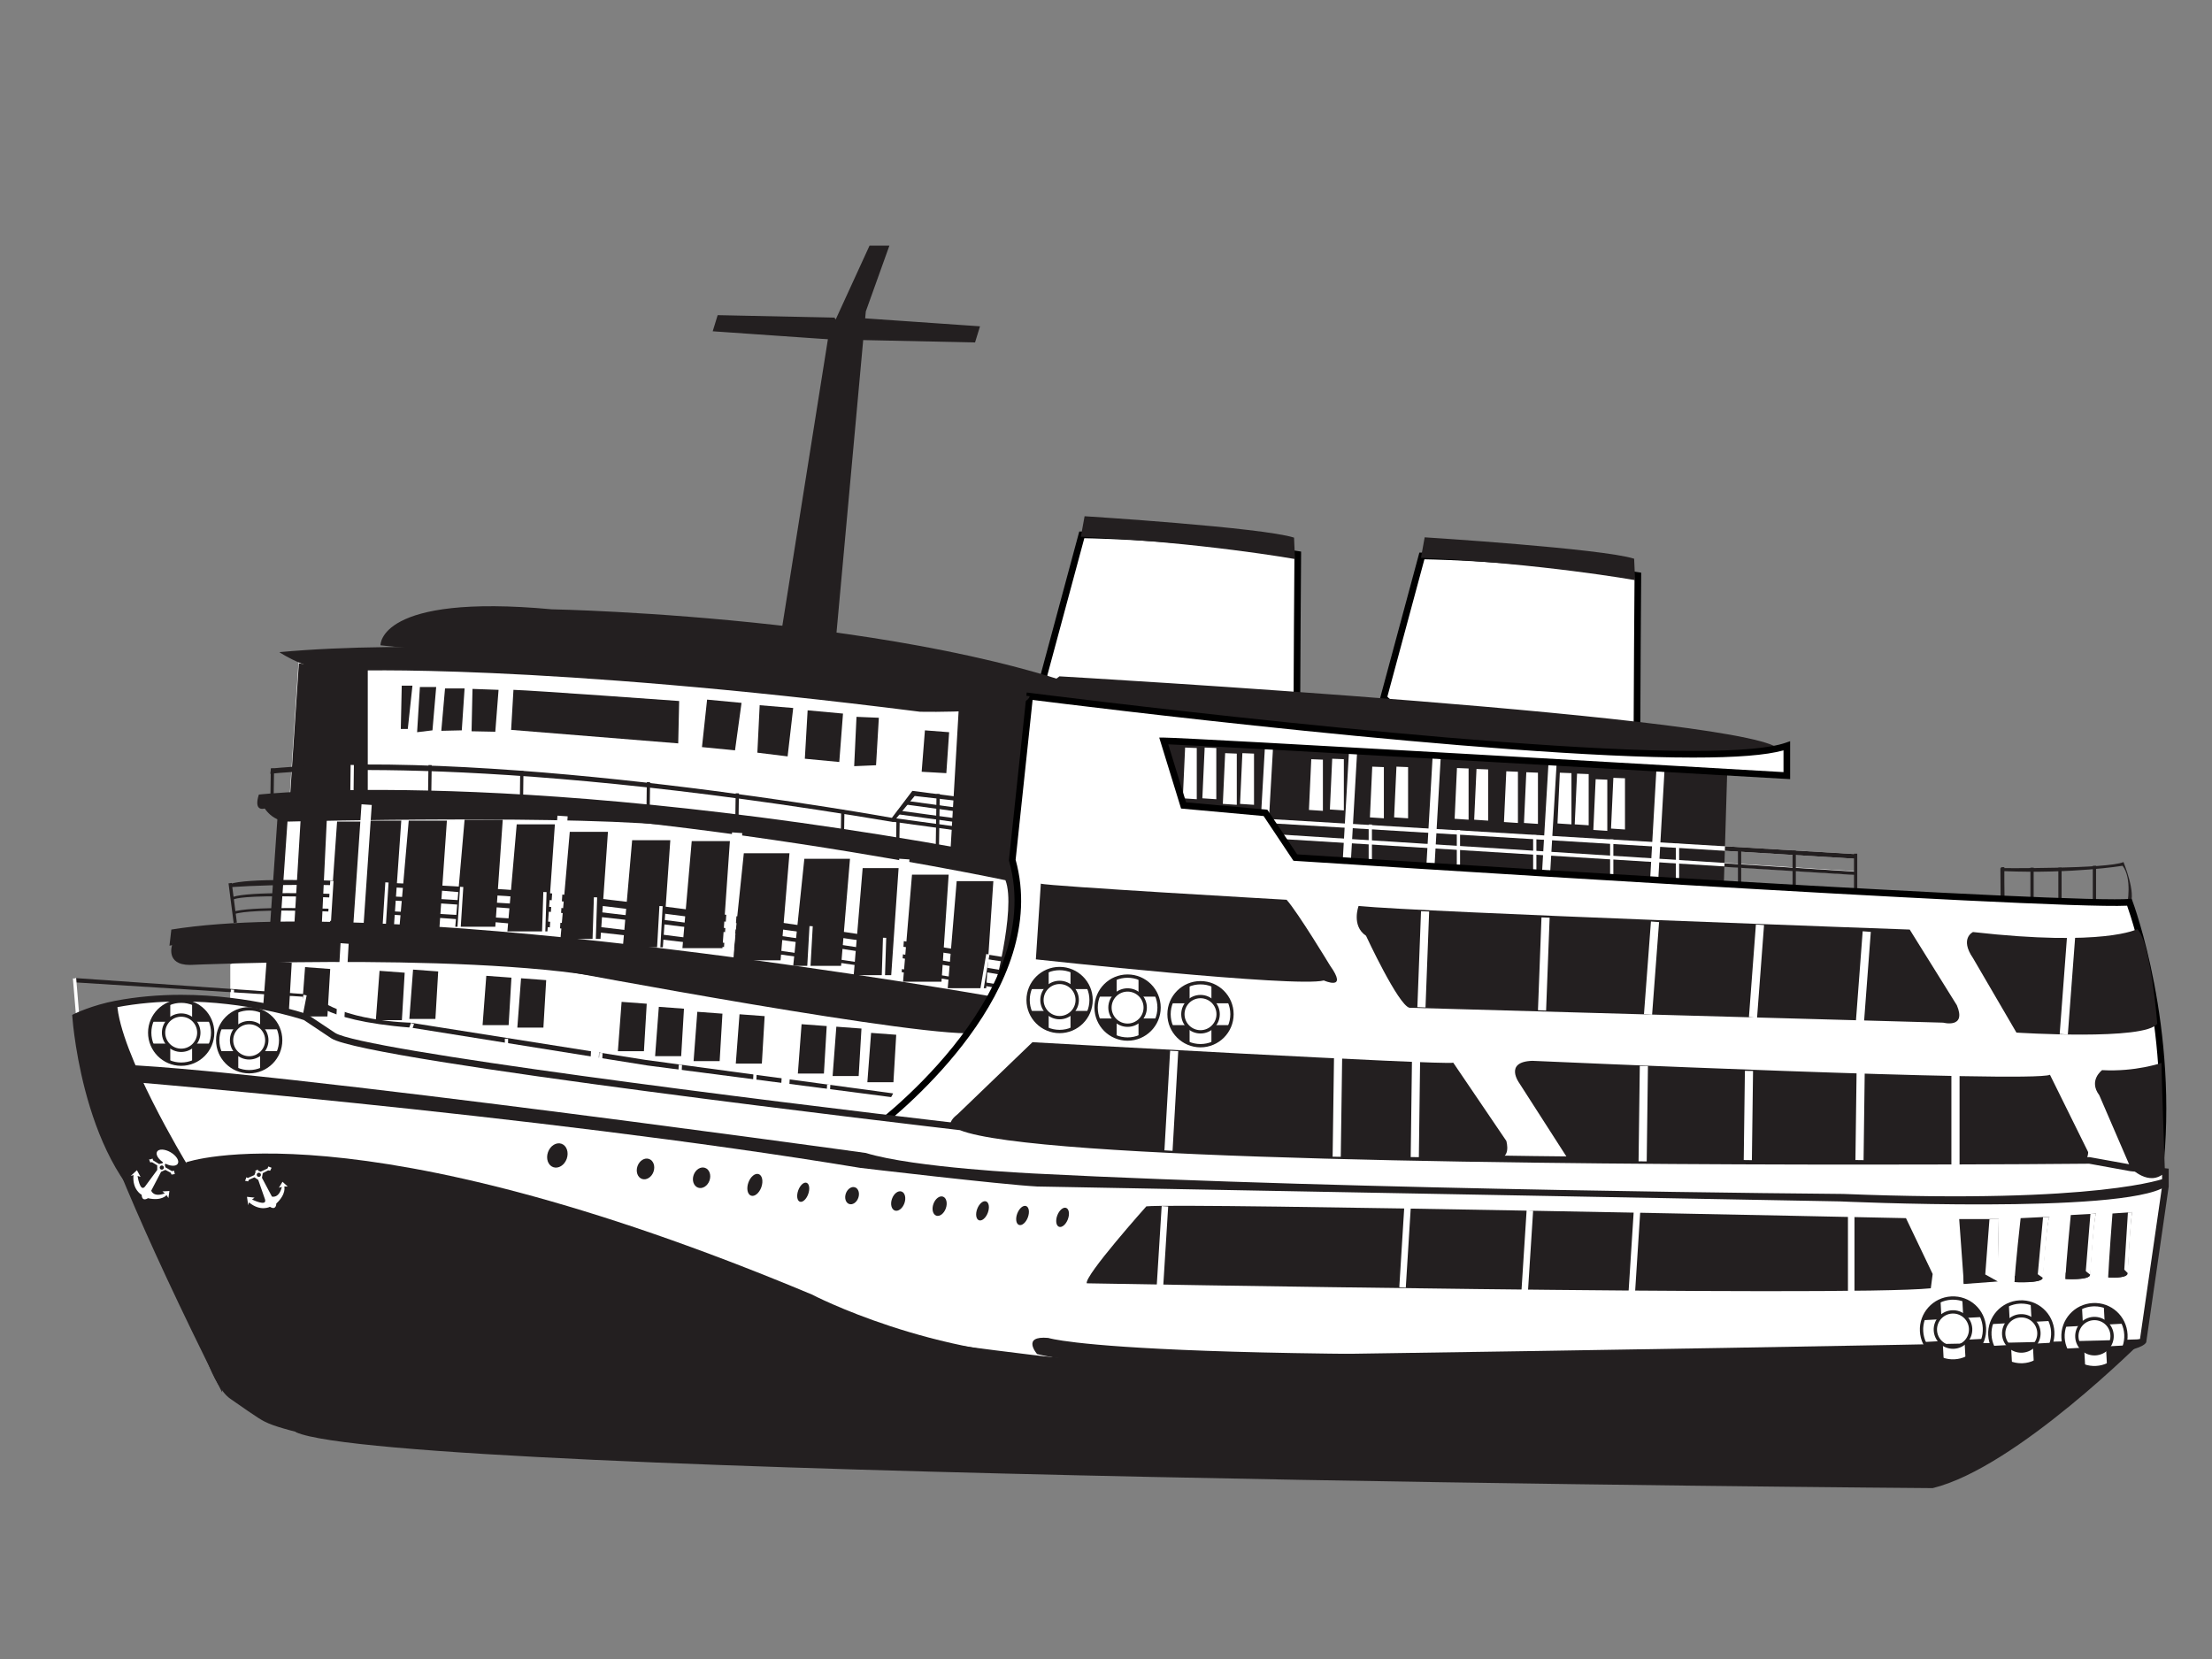<?xml version="1.0" encoding="utf-8"?>
<!-- Generator: Adobe Illustrator 17.0.0, SVG Export Plug-In . SVG Version: 6.00 Build 0)  -->
<!DOCTYPE svg PUBLIC "-//W3C//DTD SVG 1.1//EN" "http://www.w3.org/Graphics/SVG/1.1/DTD/svg11.dtd">
<svg version="1.1" id="Layer_1" xmlns="http://www.w3.org/2000/svg" xmlns:xlink="http://www.w3.org/1999/xlink" x="0px" y="0px"
	 width="800px" height="600px" viewBox="0 0 800 600" enable-background="new 0 0 800 600" xml:space="preserve">
<rect x="0" y="0" width="800" height="600" fill="#808080" stroke="none"/>
<g>
	<g>
		<path fill="#FFFFFF" d="M83.288,348.755v18.856l29.631,9.875l205.601,29.63l33.221-33.221
			C351.74,373.894,137.159,328.106,83.288,348.755z"/>
	</g>
	<g>
		<polygon fill="#231F20" points="105.511,348.193 96.419,347.524 95.073,365.363 104.501,365.363 		"/>
	</g>
	<g>
		<polygon fill="#231F20" points="119.426,350.441 110.335,349.767 108.989,367.611 118.415,367.611 		"/>
	</g>
	<g>
		<polygon fill="#231F20" points="146.361,351.789 137.269,351.11 135.924,368.959 145.35,368.959 		"/>
	</g>
	<g>
		<polygon fill="#231F20" points="158.482,351.34 149.391,350.666 148.044,368.51 157.471,368.51 		"/>
	</g>
	<g>
		<polygon fill="#231F20" points="184.968,353.583 175.878,352.913 174.53,370.753 183.958,370.753 		"/>
	</g>
	<g>
		<polygon fill="#231F20" points="197.537,354.482 188.446,353.807 187.1,371.652 196.527,371.652 		"/>
	</g>
	<g>
		<polygon fill="#231F20" points="233.899,363.008 224.81,362.338 223.463,380.183 232.888,380.183 		"/>
	</g>
	<g>
		<polygon fill="#231F20" points="247.366,364.806 238.275,364.132 236.929,381.976 246.357,381.976 		"/>
	</g>
	<g>
		<polygon fill="#231F20" points="261.283,366.604 252.192,365.93 250.845,383.774 260.272,383.774 		"/>
	</g>
	<g>
		<polygon fill="#231F20" points="276.546,367.498 267.456,366.824 266.109,384.668 275.536,384.668 		"/>
	</g>
	<g>
		<polygon fill="#231F20" points="298.993,371.09 289.902,370.415 288.555,388.26 297.983,388.26 		"/>
	</g>
	<g>
		<polygon fill="#231F20" points="311.563,371.989 302.473,371.315 301.125,389.159 310.552,389.159 		"/>
	</g>
	<g>
		<polygon fill="#231F20" points="324.131,374.232 315.042,373.557 313.694,391.402 323.122,391.402 		"/>
	</g>
	<g>
		<path fill="#FFFFFF" d="M366.103,315.089c0,0-185.476-30.776-261.752-23.472l-4.452,45.47c0,0,113.125,0,175.076,18.406
			c0,0,86.642,15.264,86.642,4.036C361.617,359.529,380.918,324.964,366.103,315.089z"/>
	</g>
	<g>
		<polygon fill="#231F20" points="181.826,296.459 168.022,296.459 164.655,335.177 179.133,335.177 		"/>
	</g>
	<g>
		<polygon fill="#231F20" points="161.625,296.796 147.822,296.796 144.454,335.514 158.932,335.514 		"/>
	</g>
	<g>
		<polygon fill="#231F20" points="145.128,296.796 131.323,296.796 127.957,335.514 142.434,335.514 		"/>
	</g>
	<g>
		<polygon fill="#231F20" points="133.007,297.133 121.91,297.133 119.201,335.851 130.842,335.851 		"/>
	</g>
	<g>
		<polygon fill="#231F20" points="118.191,296.459 108.72,296.459 106.409,335.177 116.345,335.177 		"/>
	</g>
	<g>
		<polygon fill="#231F20" points="200.681,298.139 186.875,298.139 183.51,336.862 197.986,336.862 		"/>
	</g>
	<g>
		<polygon fill="#231F20" points="219.871,300.837 206.066,300.837 202.7,339.554 217.179,339.554 		"/>
	</g>
	<g>
		<polygon fill="#231F20" points="242.429,303.866 228.625,303.866 225.258,342.584 239.736,342.584 		"/>
	</g>
	<g>
		<polygon fill="#231F20" points="263.976,304.203 250.173,304.203 246.805,342.921 261.285,342.921 		"/>
	</g>
	<g>
		<polygon fill="#231F20" points="285.525,308.581 269.014,308.581 264.989,347.299 282.302,347.299 		"/>
	</g>
	<g>
		<polygon fill="#231F20" points="307.41,310.599 290.901,310.599 286.873,349.322 304.188,349.322 		"/>
	</g>
	<g>
		<polygon fill="#231F20" points="325.255,313.966 311.992,313.966 308.754,352.684 322.665,352.684 		"/>
	</g>
	<g>
		<polygon fill="#231F20" points="343.099,316.321 329.839,316.321 326.601,355.044 340.509,355.044 		"/>
	</g>
	<g>
		<polygon fill="#231F20" points="359.257,318.681 345.997,318.681 342.762,357.399 356.67,357.399 		"/>
	</g>
	<g>
		<path fill="#FFFFFF" d="M107.98,239.222l-3.142,47.581c0,0,208.294,13.921,241.962,21.103l1.346-53.42
			C348.146,254.487,186.538,238.773,107.98,239.222z"/>
	</g>
	<g>
		<path fill="#231F20" d="M108.092,239.897c0,0,18.517,3.367,24.915,1.344v46.13l-28.282,3.367L108.092,239.897z"/>
	</g>
	<g>
		<path fill="#231F20" d="M303.103,122.955l-45.342-3.144l1.796-5.837l42.201,0.899C301.758,114.873,307.143,120.71,303.103,122.955
			z"/>
	</g>
	<g>
		<polygon fill="#231F20" points="282.606,228.448 299.666,121.157 314.48,88.835 321.663,88.835 313.132,112.628 302.36,230.696 		
			"/>
	</g>
	<g>
		<path fill="#231F20" d="M309.093,114.873l45.341,3.142l-1.798,5.837l-42.197-0.897C310.44,122.955,305.05,117.116,309.093,114.873
			z"/>
	</g>
	<g>
		<path fill="#FFFFFF" d="M377.439,244.607l13.803-51.173c0,0,37.372,0.337,78.113,7.07c0,0-0.337,45.114-0.337,57.232
			C469.017,257.736,386.869,257.404,377.439,244.607z"/>
		<path d="M470.216,258.94l-1.203-0.005c-3.378-0.014-82.863-0.487-92.538-13.616l-0.344-0.466l0.152-0.56l14.045-52.067l0.927,0.01
			c0.375,0.005,37.931,0.417,78.295,7.087l1.011,0.166l-0.007,1.026c-0.002,0.45-0.337,45.247-0.337,57.222V258.94z
			 M378.757,244.326c8.662,9.571,65.864,12.036,89.062,12.204c0.019-12.326,0.281-48.445,0.33-55.01
			c-36.278-5.909-70.035-6.766-75.991-6.874L378.757,244.326z"/>
	</g>
	<g>
		<path fill="#231F20" d="M390.907,194.104l1.349-7.403c0,0,64.304,4.036,75.755,7.74l0.335,7.744
			C468.345,202.185,434.34,196.126,390.907,194.104z"/>
	</g>
	<g>
		<path fill="#FFFFFF" d="M500.44,252.244l13.806-51.182c0,0,37.372,0.342,78.112,7.075c0,0-0.337,45.114-0.337,57.232
			C592.021,265.368,509.87,265.036,500.44,252.244z"/>
		<path d="M593.22,266.572l-1.203-0.005c-3.378-0.014-82.865-0.487-92.541-13.611l-0.344-0.466l0.152-0.56l14.047-52.076
			l0.927,0.009c0.375,0.005,37.931,0.421,78.295,7.091l1.011,0.166l-0.007,1.026c-0.002,0.449-0.337,45.247-0.337,57.222V266.572z
			 M501.758,251.963c8.662,9.566,65.863,12.031,89.064,12.2c0.019-12.326,0.281-48.445,0.33-55.01
			c-36.278-5.909-70.035-6.771-75.991-6.878L501.758,251.963z"/>
	</g>
	<g>
		<path fill="#231F20" d="M513.909,201.736l1.346-7.407c0,0,64.309,4.041,75.757,7.745l0.335,7.744
			C591.347,209.817,557.344,203.759,513.909,201.736z"/>
	</g>
	<g>
		<path fill="#231F20" d="M383.165,244.607c0,0,257.901,14.815,260.593,26.937c0,0-11.446,8.077-60.603,2.018
			c0,0-153.528-5.385-177.096-15.489C406.059,258.073,370.368,253.363,383.165,244.607z"/>
	</g>
	<g>
		<path fill="#231F20" d="M137.609,233.383c0,0-0.899-18.851,61.949-13.017c0,0,144.552,2.697,213.681,37.262
			C413.239,257.628,147.935,234.732,137.609,233.383z"/>
	</g>
	<g>
		<path fill="#231F20" d="M624.68,278.839l-1.349,44.894l-160.261-10.779l-9.43-13.916l-29.176-7.183l-11.226-26.488
			C413.239,265.368,614.803,273.455,624.68,278.839z"/>
	</g>
	<g>
		<polygon fill="#FFFFFF" points="569.52,298.139 574.568,298.477 574.568,279.963 570.361,279.794 		"/>
	</g>
	<g>
		<polygon fill="#FFFFFF" points="563.293,297.807 568.34,298.139 568.34,279.621 564.131,279.457 		"/>
	</g>
	<g>
		<polygon fill="#FFFFFF" points="551.168,297.639 556.22,297.971 556.22,279.457 552.011,279.289 		"/>
	</g>
	<g>
		<polygon fill="#FFFFFF" points="543.934,297.301 548.981,297.639 548.981,279.12 544.774,278.947 		"/>
	</g>
	<g>
		<polygon fill="#FFFFFF" points="576.253,300.162 581.303,300.499 581.303,281.981 577.092,281.812 		"/>
	</g>
	<g>
		<polygon fill="#FFFFFF" points="582.649,299.657 587.699,299.994 587.699,281.475 583.492,281.311 		"/>
	</g>
	<g>
		<polygon fill="#FFFFFF" points="504.202,295.616 509.252,295.953 509.252,277.434 505.045,277.266 		"/>
	</g>
	<g>
		<polygon fill="#FFFFFF" points="533.158,296.459 538.208,296.796 538.208,278.277 533.998,278.109 		"/>
	</g>
	<g>
		<polygon fill="#FFFFFF" points="526.087,296.121 531.137,296.459 531.137,277.94 526.93,277.772 		"/>
	</g>
	<g>
		<polygon fill="#FFFFFF" points="495.449,295.616 500.496,295.953 500.496,277.434 496.289,277.266 		"/>
	</g>
	<g>
		<polygon fill="#FFFFFF" points="480.971,292.755 486.021,293.092 486.021,274.574 481.811,274.405 		"/>
	</g>
	<g>
		<polygon fill="#FFFFFF" points="473.398,292.924 478.445,293.256 478.445,274.742 474.238,274.574 		"/>
	</g>
	<g>
		<polygon fill="#FFFFFF" points="448.481,290.737 453.531,291.074 453.531,272.556 449.324,272.387 		"/>
	</g>
	<g>
		<polygon fill="#FFFFFF" points="442.251,290.737 447.303,291.074 447.303,272.556 443.094,272.387 		"/>
	</g>
	<g>
		<polygon fill="#FFFFFF" points="434.846,288.714 439.896,289.051 439.896,270.533 435.686,270.364 		"/>
	</g>
	<g>
		<polygon fill="#FFFFFF" points="427.776,288.714 432.825,289.051 432.825,270.533 428.614,270.364 		"/>
	</g>
	<g>
		
			<rect x="456.47" y="268.681" transform="matrix(-0.998 -0.057 0.057 -0.998 898.669 599.277)" fill="#FFFFFF" width="2.941" height="36.105"/>
	</g>
	<g>
		
			<rect x="486.58" y="271.331" transform="matrix(-0.998 -0.057 0.057 -0.998 958.611 611.591)" fill="#FFFFFF" width="2.948" height="41.503"/>
	</g>
	<g>
		
			<rect x="516.881" y="272.343" transform="matrix(-0.998 -0.057 0.057 -0.998 1019.086 615.366)" fill="#FFFFFF" width="2.945" height="41.499"/>
	</g>
	<g>
		
			<rect x="558.631" y="275.702" transform="matrix(-0.998 -0.059 0.059 -0.998 1101.794 625.356)" fill="#FFFFFF" width="2.946" height="41.508"/>
	</g>
	<g>
		
			<rect x="597.686" y="278.739" transform="matrix(-0.998 -0.057 0.057 -0.998 1180.2 632.774)" fill="#FFFFFF" width="2.945" height="41.503"/>
	</g>
	<g>
		<path fill="#231F20" d="M345.454,288.04l-15.487-2.018l-7.408,9.763c0,0-141.07-25.589-224.567-17.844l-0.226,1.906
			c0,0,71.322-8.583,225.299,17.455l7.744-9.43l14.644,1.686V288.04z"/>
	</g>
	<g>
		<polygon fill="#231F20" points="97.736,292.39 98.913,292.404 99.123,277.945 97.946,277.931 		"/>
	</g>
	<g>
		
			<rect x="126.703" y="276.701" transform="matrix(-1 -0.012 0.012 -1 251.228 566.881)" fill="#FFFFFF" width="1.175" height="11.993"/>
	</g>
	<g>
		<polygon fill="#231F20" points="154.785,288.686 155.962,288.7 156.136,276.709 154.957,276.695 		"/>
	</g>
	<g>
		
			<rect x="188.094" y="278.836" transform="matrix(-1 -0.012 0.012 -1 373.921 571.915)" fill="#231F20" width="1.175" height="11.993"/>
	</g>
	<g>
		
			<rect x="233.882" y="282.877" transform="matrix(-1 -0.012 0.012 -1 465.45 580.545)" fill="#231F20" width="1.176" height="11.993"/>
	</g>
	<g>
		<polygon fill="#231F20" points="265.892,298.903 267.068,298.912 267.244,286.926 266.064,286.907 		"/>
	</g>
	<g>
		<polygon fill="#231F20" points="304.051,304.962 305.224,304.976 305.402,292.984 304.223,292.966 		"/>
	</g>
	<g>
		<polygon fill="#231F20" points="324.025,308.778 325.201,308.792 325.381,296.796 324.199,296.782 		"/>
	</g>
	<g>
		<polygon fill="#231F20" points="338.391,308.548 339.568,308.562 339.88,287.178 338.702,287.164 		"/>
	</g>
	<g>
		
			<rect x="327.609" y="290.979" transform="matrix(-0.991 -0.135 0.135 -0.991 632.135 626.171)" fill="#231F20" width="19.361" height="1.366"/>
	</g>
	<g>
		
			<rect x="324.44" y="294.558" transform="matrix(-0.991 -0.135 0.135 -0.991 627.146 633.011)" fill="#231F20" width="21.192" height="1.366"/>
	</g>
	<g>
		<polygon fill="#231F20" points="322.759,297.18 345.412,300.27 345.594,298.912 322.946,295.822 		"/>
	</g>
	<g>
		<path fill="#231F20" d="M346.802,255.386l-3.142,53.865l26.485,4.041l3.589-61.048
			C373.735,252.244,349.045,249.996,346.802,255.386z"/>
	</g>
	<g>
		<path fill="#231F20" d="M363.635,346.288c0,0-130.632-21.885-186.188-24.915c0,0-82.401-5.722-94.185-1.686l0.167,1.18
			c0,0,37.455-3.198,93.346,2.866c0,0,23.679-0.342,186.637,24.128L363.635,346.288z"/>
	</g>
	<g>
		<path fill="#231F20" d="M362.961,351.003c0,0-128.613-21.548-184.166-24.582c0,0-82.824-6.059-94.607-2.018v1.096
			c0,0,0.224-4.35,94.719,2.608c0,0,65.767,4.041,184.054,24.577V351.003z"/>
	</g>
	<g>
		<path fill="#231F20" d="M362.961,356.387c0,0-128.613-21.543-184.166-24.577c0,0-82.824-6.059-94.607-2.018l0.166,1.011
			c0,0,4.322-4.72,94.328,2.692c0,0,90.23,7.515,184.279,24.24V356.387z"/>
	</g>
	<g>
		<path fill="#231F20" d="M94.961,291.074c0,0,2.693,6.059,9.429,6.059c0,0,107.064-2.692,144.1,2.018
			C248.49,299.151,174.418,283.662,94.961,291.074z"/>
	</g>
	<g>
		<path fill="#231F20" d="M358.923,360.428c0,0,8.754-31.648,4.713-42.084c0,0-160.935-34.008-268-25.926c0,0-4.04,1.349-2.02-5.048
			c0,0,94.719-10.886,272.715,22.892C366.33,310.262,387.206,351.897,358.923,360.428z"/>
	</g>
	<g>
		
			<rect x="129.349" y="291.031" transform="matrix(-0.998 -0.068 0.068 -0.998 240.702 635.107)" fill="#FFFFFF" width="3.705" height="44.822"/>
	</g>
	<g>
		<polygon fill="#231F20" points="97.516,337.021 101.208,337.27 104.351,291.617 100.657,291.364 		"/>
	</g>
	<g>
		
			<rect x="200.175" y="295.126" transform="matrix(-0.998 -0.068 0.068 -0.998 381.852 649.731)" fill="#FFFFFF" width="3.705" height="46.431"/>
	</g>
	<g>
		
			<rect x="263.118" y="301.375" transform="matrix(-0.998 -0.07 0.07 -0.998 506.733 666.302)" fill="#FFFFFF" width="3.701" height="45.906"/>
	</g>
	<g>
		<polygon fill="#FFFFFF" points="322.15,355.179 325.844,355.437 328.916,310.824 325.222,310.566 		"/>
	</g>
	<g>
		<path fill="#231F20" d="M323.009,395.442l-89.559-12.118l-85.069-13.466c0,0-25.141-0.449-35.014-10.105l-86.641-6.059v1.569
			l85.518,5.389c0,0,2.019,8.307,36.362,10.999l85.519,13.691l88.213,11.448L323.009,395.442z"/>
	</g>
	<g>
		<path fill="#FFFFFF" d="M342.425,373.225c0,0,2.36,3.531-1.18,4.879l-26.258,25.926l8.414,0.674l31.987-32.153
			C355.387,372.551,344.784,371.202,342.425,373.225z"/>
	</g>
	<g>
		<path fill="#231F20" d="M62.302,341.577c0,0-2.693,7.403,6.397,7.403c0,0,114.137-5.048,159.926,6.738
			C228.625,355.718,125.599,329.455,62.302,341.577z"/>
	</g>
	<g>
		
			<rect x="283.002" y="364.971" transform="matrix(-0.998 -0.059 0.059 -0.998 545.947 780.807)" fill="#FFFFFF" width="2.944" height="34.782"/>
	</g>
	<g>
		
			<rect x="122.237" y="337.699" transform="matrix(-0.998 -0.057 0.057 -0.998 226.724 722.425)" fill="#FFFFFF" width="2.944" height="40.533"/>
	</g>
	<g>
		
			<rect x="214.149" y="353.188" transform="matrix(-0.998 -0.057 0.057 -0.998 409.498 758.646)" fill="#FFFFFF" width="2.946" height="40.532"/>
	</g>
	<g>
		
			<rect x="83.068" y="357.759" transform="matrix(-0.998 -0.056 0.056 -0.998 146.901 730.914)" fill="#FFFFFF" width="1.177" height="11.294"/>
	</g>
	<g>
		
			<rect x="83.759" y="319.349" transform="matrix(-0.992 0.128 -0.128 -0.992 209.636 639.744)" fill="#231F20" width="1.175" height="14.461"/>
	</g>
	<g>
		<polygon fill="#FFFFFF" points="118.543,332.976 119.719,333.046 120.627,318.611 119.451,318.54 		"/>
	</g>
	<g>
		<polygon fill="#FFFFFF" points="138.41,334.212 139.584,334.282 140.533,319.177 139.358,319.107 		"/>
	</g>
	<g>
		
			<rect x="165.825" y="320.796" transform="matrix(-0.998 -0.064 0.064 -0.998 311.54 666.91)" fill="#FFFFFF" width="1.177" height="15.374"/>
	</g>
	<g>
		
			<rect x="196.263" y="322.834" transform="matrix(-1 -0.032 0.032 -1 383.084 668.233)" fill="#FFFFFF" width="1.177" height="16.478"/>
	</g>
	<g>
		
			<rect x="214.557" y="324.744" transform="matrix(-1 -0.032 0.032 -1 419.603 672.633)" fill="#FFFFFF" width="1.177" height="16.478"/>
	</g>
	<g>
		
			<rect x="237.803" y="327.615" transform="matrix(-0.998 -0.056 0.056 -0.998 457.717 684.455)" fill="#FFFFFF" width="1.176" height="16.477"/>
	</g>
	<g>
		
			<rect x="292.345" y="335.247" transform="matrix(-0.999 -0.056 0.056 -0.999 566.298 702.74)" fill="#FFFFFF" width="1.176" height="16.477"/>
	</g>
	<g>
		
			<rect x="319.168" y="339.4" transform="matrix(-1 -0.032 0.032 -1 628.293 705.272)" fill="#FFFFFF" width="1.176" height="16.477"/>
	</g>
	<g>
		<polygon fill="#FFFFFF" points="353.936,361.276 355.097,361.468 357.848,345.22 356.689,345.028 		"/>
	</g>
	<g>
		<polygon fill="#FFFFFF" points="27.513,367.714 28.689,367.48 27.54,353.662 26.362,353.892 		"/>
	</g>
	<g>
		<polygon fill="#FFFFFF" points="107.588,370.86 108.744,371.08 110.902,359.997 109.745,359.773 		"/>
	</g>
	<g>
		<polygon fill="#FFFFFF" points="144.78,380.581 145.886,380.979 149.739,370.364 148.63,369.957 		"/>
	</g>
	<g>
		<rect x="182.584" y="375.657" fill="#FFFFFF" width="1.175" height="11.294"/>
	</g>
	<g>
		<polygon fill="#FFFFFF" points="216.2,392.08 217.377,392.132 217.928,380.857 216.748,380.801 		"/>
	</g>
	<g>
		<polygon fill="#FFFFFF" points="244.93,396.346 246.105,396.398 246.658,385.122 245.48,385.062 		"/>
	</g>
	<g>
		
			<rect x="272.142" y="388.454" transform="matrix(-0.999 -0.048 0.048 -0.999 526.342 800.767)" fill="#FFFFFF" width="1.176" height="11.293"/>
	</g>
	<g>
		<polygon fill="#FFFFFF" points="298.577,403.524 299.75,403.58 300.303,392.301 299.124,392.244 		"/>
	</g>
	<g>
		<path fill="#231F20" d="M358.923,360.428c0,0-213.459-37.707-296.956-24.24l-0.674,5.834c0,0,34.119-8.526,139.613,8.531
			c0,0,137.815,26.038,153.077,22.896C353.983,373.45,364.759,366.712,358.923,360.428z"/>
	</g>
	<g>
		<path fill="#231F20" d="M723.554,325.33l-0.084-11.364c0,0,38.802,0.337,44.524-2.187c0,0,4.715,11.443,2.36,15.316h-1.011
			c0,0,1.852-9.426-1.686-13.972c0,0-18.01,2.95-42.925,1.938l0.169,10.184L723.554,325.33z"/>
	</g>
	<g>
		<polygon fill="#FFFFFF" points="462.2,301.764 671.451,315.146 671.451,316.321 463.63,303.445 		"/>
	</g>
	<g>
		<polygon fill="#231F20" points="623.68,312.24 623.643,313.509 671.451,316.471 671.451,315.296 		"/>
	</g>
	<g>
		<polygon fill="#FFFFFF" points="459.255,296.206 671.199,308.914 671.367,310.599 459.255,297.718 		"/>
	</g>
	<g>
		<polygon fill="#231F20" points="623.814,307.71 671.367,310.599 671.199,308.914 623.863,306.076 		"/>
	</g>
	<g>
		<rect x="670.524" y="308.745" fill="#231F20" width="1.178" height="15.489"/>
	</g>
	<g>
		<rect x="723.72" y="313.629" fill="#231F20" width="1.18" height="15.489"/>
	</g>
	<g>
		<rect x="734.325" y="313.797" fill="#231F20" width="1.178" height="15.489"/>
	</g>
	<g>
		<rect x="744.427" y="313.797" fill="#231F20" width="1.18" height="15.489"/>
	</g>
	<g>
		<rect x="756.885" y="313.123" fill="#231F20" width="1.178" height="15.489"/>
	</g>
	<g>
		<rect x="648.305" y="307.626" fill="#231F20" width="1.178" height="15.489"/>
	</g>
	<g>
		<rect x="628.552" y="306.727" fill="#231F20" width="1.175" height="15.489"/>
	</g>
	<g>
		<rect x="606.103" y="305.154" fill="#FFFFFF" width="1.18" height="15.489"/>
	</g>
	<g>
		<rect x="582.315" y="303.585" fill="#FFFFFF" width="1.178" height="15.489"/>
	</g>
	<g>
		<rect x="554.481" y="302.012" fill="#FFFFFF" width="1.178" height="15.489"/>
	</g>
	<g>
		<rect x="526.872" y="300.218" fill="#FFFFFF" width="1.178" height="15.489"/>
	</g>
	<g>
		<rect x="494.999" y="298.196" fill="#FFFFFF" width="1.178" height="15.489"/>
	</g>
	<g>
		<path fill="#FFFFFF" d="M314.031,409.808c0,0,66.437-47.581,52.072-98.759l6.288-59.254c0,0,237.921,30.524,273.837,17.956v10.769
			c0,0-216.376-12.567-225.356-12.567l7.185,23.346l29.625,2.692l10.776,16.159c0,0,275.632,17.957,301.668,16.163
			c0,0,17.058,44.889,10.776,98.759C780.902,425.072,402.018,444.822,314.031,409.808z"/>
		<path d="M561.268,431.821c-129.501,0-212.831-7.033-247.679-20.899l-2.039-0.812l1.784-1.276
			c0.658-0.471,65.587-47.687,51.615-97.462l-0.063-0.22l0.026-0.229l6.417-60.472l1.215,0.154
			c1.637,0.211,164.412,20.981,239.818,20.981c16.582,0,27.843-0.998,33.471-2.969l1.594-0.557v13.731l-1.269-0.075
			c-2.088-0.122-201.889-11.72-223.65-12.523l6.457,20.984l29.395,2.671l10.767,16.142c13.602,0.885,251.006,16.25,295.647,16.25
			c2.311,0,4.083-0.042,5.27-0.124l0.887-0.061l0.316,0.831c0.171,0.452,17.088,45.783,10.846,99.323l-0.119,1.007l-1.009,0.052
			C779.9,426.324,673.168,431.821,561.268,431.821z M316.477,409.464c35.703,13.246,118.024,19.96,244.79,19.96
			c106.009,0,207.374-4.935,218.558-5.497c5.41-48.567-8.307-90.073-10.524-96.369c-29.662,1.37-298.318-16.044-300.921-16.212
			l-0.592-0.04l-10.786-16.173l-29.854-2.713l-7.899-25.666h1.622c8.653,0,204.665,11.364,224.158,12.495v-7.869
			c-6.272,1.751-16.997,2.604-32.668,2.604c-72.1,0-223.753-18.931-238.907-20.846l-6.136,57.81
			C380.178,357.511,326.938,401.389,316.477,409.464z"/>
	</g>
	<g>
		<path fill="#231F20" d="M525.584,384.331l19.19,28.281c0,0,2.355,7.745-5.052,6.064c0,0-120.532,1.681-191.908-7.407
			c0,0-8.419-3.03-1.349-8.419l26.933-25.921C373.398,376.929,522.889,385.342,525.584,384.331z"/>
	</g>
	<g>
		<path fill="#231F20" d="M772.961,336.019c0,0-11.813,6.452-59.397,1.068c0,0-4.937,2.243,0,9.426l15.712,26.937
			c0,0,46.884,3.025,50.924-3.259C780.2,370.191,777.901,340.505,772.961,336.019z"/>
	</g>
	<g>
		<path fill="#231F20" d="M690.668,336.188c0,0-176.869-6.288-199.316-8.531c0,0-2.695,7.183,2.692,10.779
			c0,0,11.673,25.135,15.711,26.034c0,0,191.239,5.389,193.034,5.389c0,0,8.526,2.243,4.938-6.288L690.668,336.188z"/>
	</g>
	<g>
		<path fill="#231F20" d="M741.398,388.709l13.806,27.944c0,0,0.335,4.378-5.052,4.715c0,0-164.302,1.011-183.157-2.355
			l-17.507-27.274c0,0-5.724-7.74,4.713-8.077C554.2,383.662,734.665,391.739,741.398,388.709z"/>
	</g>
	<g>
		<path fill="#FFFFFF" d="M775.066,485.005l8.082-55.893l-0.002-5.384l-12.57-1.348l-14.815-2.692c0,0-370.578,3.367-408.286-12.122
			c0,0-214.132-24.915-226.925-32.996l-10.101-6.733c0,0-32.819-11.467-68.399-4.734c-8.425,1.592-14.687,4.664-14.687,4.664
			s4.301,58.655,35.949,74.814c0,0,156.895-2.018,244.435,39.729c0,0,146.792,22.896,192.583,15.489
			C500.33,497.797,766.984,497.123,775.066,485.005z"/>
		<path fill="#231F20" d="M476.008,500.471c-0.005,0-0.007,0-0.009,0c-58.903-0.002-167.347-16.809-168.436-16.978l-0.33-0.103
			c-79.091-37.718-214.147-39.629-240.417-39.629c-2.269,0-3.484,0.016-3.488,0.016l-0.296,0.005l-0.264-0.136
			c-31.883-16.278-36.422-73.371-36.599-75.795l-0.06-0.805l0.727-0.358c0.262-0.129,6.506-3.161,14.993-4.764
			c7.502-1.421,15.466-2.14,23.669-2.14c25.249,0,45.15,6.85,45.348,6.92l0.269,0.134l10.101,6.733
			c9.912,6.26,152.428,24.196,226.398,32.802l0.318,0.082c26.141,10.739,215.055,12.342,325.335,12.342
			c47.911,0,82.144-0.307,82.483-0.309l15.042,2.711l13.553,1.451l0.002,6.462l-8.133,56.333l-0.15,0.225
			c-8.199,12.296-248.372,13.256-275.731,13.326C494.407,499.97,486.159,500.471,476.008,500.471z M308.103,481.149
			c4.942,0.765,110.273,16.922,167.895,16.924c0.002,0,0.007,0,0.009,0c10.025,0,18.142-0.492,24.13-1.459
			c106.361-0.286,265.982-3.725,273.788-12.094l8.035-55.579l-0.012-4.137l-11.502-1.234l-14.901-2.704
			c-0.115,0.021-34.356,0.328-82.28,0.328c-110.242,0-298.986-1.62-326.091-12.457c-10.825-1.262-214.459-25.067-227.266-33.155
			l-9.994-6.663c-1.803-0.604-20.698-6.738-44.419-6.738c-8.053,0-15.868,0.705-23.224,2.098c-6.515,1.232-11.765,3.39-13.641,4.221
			c0.681,7.12,6.524,58.068,34.965,72.878c0.494-0.005,1.585-0.014,3.219-0.014C93.158,441.364,228.527,443.284,308.103,481.149z"/>
	</g>
	<g>
		<path fill="#231F20" d="M67.408,420.694c0,0-24.156-39.87-25.054-57.822l-14.878,3.643c0,0-9.447,12.769,52.895,137.121
			C80.371,503.636,73.694,426.982,67.408,420.694z"/>
	</g>
	<g>
		<path fill="#231F20" d="M67.355,420.357c0,0,60.602-21.548,226.251,47.811c0,0,43.771,22.896,95.618,22.896
			c0,0,318.504-4.378,386.179-6.733c0,0-46.128,46.462-76.429,53.87c0,0-555.529-4.041-591.891-20.204
			C107.083,517.997,68.027,445.945,67.355,420.357z"/>
	</g>
	<g>
		<path fill="#231F20" d="M775.291,484.106c0,0-6.958,5.16-22.22,5.834c0,0-327.259,12.792-377.987-0.225
			c0,0-5.837-6.733,4.041-5.834c0,0,34.115,11.673,354.641,2.243C733.766,486.124,764.741,486.124,775.291,484.106z"/>
	</g>
	<g>
		<polygon fill="#231F20" points="722.882,440.898 708.57,440.898 710.254,464.127 722.374,463.284 		"/>
	</g>
	<g>
		<path fill="#231F20" d="M698.974,460.76l-9.653-20.199c0,0-262.613-5.609-274.733-4.266c0,0-22.447,25.139-21.548,27.832
			c0,0,274.734,4.94,305.26,1.798L698.974,460.76z"/>
	</g>
	<g>
		<rect x="668.335" y="439.381" fill="#FFFFFF" width="2.358" height="29.124"/>
	</g>
	<g>
		<rect x="705.749" y="389.103" fill="#FFFFFF" width="2.95" height="32.266"/>
	</g>
	<g>
		
			<rect x="672.128" y="337.033" transform="matrix(-0.997 -0.075 0.075 -0.997 1318.915 756.965)" fill="#FFFFFF" width="2.949" height="33.609"/>
	</g>
	<g>
		
			<rect x="745.987" y="337.384" transform="matrix(-0.997 -0.075 0.075 -0.997 1466.304 766.488)" fill="#FFFFFF" width="2.951" height="36.966"/>
	</g>
	<g>
		
			<rect x="633.522" y="334.565" transform="matrix(-0.997 -0.075 0.075 -0.997 1241.996 749.156)" fill="#FFFFFF" width="2.949" height="33.61"/>
	</g>
	<g>
		
			<rect x="595.591" y="333.442" transform="matrix(-0.997 -0.075 0.075 -0.997 1166.299 744.111)" fill="#FFFFFF" width="2.946" height="33.609"/>
	</g>
	<g>
		
			<rect x="556.76" y="331.648" transform="matrix(-0.999 -0.038 0.038 -0.999 1102.768 717.949)" fill="#FFFFFF" width="2.947" height="33.61"/>
	</g>
	<g>
		
			<rect x="513.195" y="329.405" transform="matrix(-0.999 -0.038 0.038 -0.999 1015.72 712.932)" fill="#FFFFFF" width="2.945" height="34.726"/>
	</g>
	<g>
		
			<rect x="671.184" y="387.533" transform="matrix(-1 -0.013 0.013 -1 1340.134 815.837)" fill="#FFFFFF" width="2.945" height="32.264"/>
	</g>
	<g>
		
			<rect x="630.78" y="387.533" transform="matrix(-1 -0.013 0.013 -1 1259.335 815.318)" fill="#FFFFFF" width="2.948" height="32.264"/>
	</g>
	<g>
		<polygon fill="#FFFFFF" points="592.609,420.006 595.556,420.038 596.001,385.53 593.056,385.497 		"/>
	</g>
	<g>
		
			<rect x="510.345" y="383.154" transform="matrix(-1 -0.013 0.013 -1 1018.511 808.293)" fill="#FFFFFF" width="2.948" height="35.523"/>
	</g>
	<g>
		
			<rect x="482.39" y="382.141" transform="matrix(-1 -0.014 0.014 -1 961.949 807.274)" fill="#FFFFFF" width="2.948" height="36.109"/>
	</g>
	<g>
		
			<rect x="422.125" y="379.792" transform="matrix(-0.998 -0.057 0.057 -0.998 823.703 819.302)" fill="#FFFFFF" width="2.945" height="36.1"/>
	</g>
	<g>
		
			<rect x="589.717" y="438.2" transform="matrix(-0.998 -0.064 0.064 -0.998 1151.859 942.126)" fill="#FFFFFF" width="2.36" height="29.126"/>
	</g>
	<g>
		
			<rect x="551.001" y="438.036" transform="matrix(-0.998 -0.064 0.064 -0.998 1074.477 939.373)" fill="#FFFFFF" width="2.358" height="29.121"/>
	</g>
	<g>
		
			<rect x="506.785" y="436.634" transform="matrix(-0.998 -0.062 0.062 -0.998 987.124 932.864)" fill="#FFFFFF" width="2.355" height="29.121"/>
	</g>
	<g>
		
			<rect x="419.021" y="436.353" transform="matrix(-0.998 -0.062 0.062 -0.998 811.813 926.864)" fill="#FFFFFF" width="2.357" height="29.121"/>
	</g>
	<g>
		<path fill="#231F20" d="M198.194,416.686c-0.831,2.336,0.009,4.766,1.878,5.431c1.871,0.665,4.059-0.688,4.892-3.02
			c0.83-2.341-0.011-4.771-1.88-5.436C201.213,412.996,199.027,414.349,198.194,416.686z"/>
	</g>
	<g>
		<path fill="#231F20" d="M230.566,421.733c-0.707,1.995,0.009,4.069,1.605,4.64c1.594,0.566,3.464-0.59,4.174-2.58
			c0.709-1.999-0.009-4.074-1.605-4.64C233.146,418.587,231.277,419.739,230.566,421.733z"/>
	</g>
	<g>
		<path fill="#231F20" d="M250.873,424.936c-0.704,1.971,0.008,4.027,1.587,4.593c1.583,0.562,3.433-0.581,4.136-2.557
			c0.702-1.976-0.009-4.036-1.587-4.593C253.426,421.813,251.576,422.96,250.873,424.936z"/>
	</g>
	<g>
		<path fill="#231F20" d="M270.663,427.694c-0.763,2.149-0.334,4.265,0.96,4.729c1.293,0.459,2.96-0.908,3.727-3.058
			c0.764-2.154,0.336-4.27-0.958-4.729C273.098,424.178,271.43,425.545,270.663,427.694z"/>
	</g>
	<g>
		<path fill="#231F20" d="M288.681,430.545c-0.67,1.882-0.404,3.704,0.598,4.06c1.001,0.351,2.358-0.88,3.03-2.772
			c0.671-1.882,0.404-3.704-0.596-4.059C290.71,427.418,289.354,428.658,288.681,430.545z"/>
	</g>
	<g>
		<path fill="#231F20" d="M305.917,431.627c-0.59,1.662-0.063,3.367,1.175,3.807c1.241,0.445,2.725-0.548,3.32-2.21
			c0.588-1.662,0.066-3.367-1.175-3.807C307.995,428.972,306.509,429.965,305.917,431.627z"/>
	</g>
	<g>
		<path fill="#231F20" d="M322.6,433.57c-0.674,1.896-0.215,3.793,1.023,4.233c1.238,0.445,2.793-0.74,3.467-2.636
			c0.677-1.896,0.22-3.793-1.021-4.233C324.828,430.489,323.274,431.669,322.6,433.57z"/>
	</g>
	<g>
		<path fill="#231F20" d="M337.581,435.42c-0.672,1.896-0.218,3.793,1.023,4.233c1.241,0.445,2.793-0.735,3.47-2.631
			c0.674-1.901,0.218-3.797-1.021-4.238C339.812,432.343,338.257,433.519,337.581,435.42z"/>
	</g>
	<g>
		<path fill="#231F20" d="M353.437,437.185c-0.716,1.882-0.445,3.736,0.609,4.134c1.051,0.403,2.484-0.8,3.203-2.683
			c0.714-1.882,0.445-3.732-0.609-4.13C355.591,434.104,354.154,435.303,353.437,437.185z"/>
	</g>
	<g>
		<path fill="#231F20" d="M367.915,438.871c-0.719,1.882-0.445,3.732,0.609,4.134c1.051,0.398,2.481-0.806,3.2-2.683
			c0.719-1.887,0.447-3.736-0.606-4.134C370.064,435.785,368.631,436.984,367.915,438.871z"/>
	</g>
	<g>
		<path fill="#231F20" d="M382.392,439.545c-0.716,1.882-0.445,3.732,0.609,4.134c1.049,0.398,2.482-0.805,3.2-2.683
			c0.719-1.887,0.447-3.736-0.604-4.134C384.544,436.459,383.109,437.663,382.392,439.545z"/>
	</g>
	<g>
		<path fill="#231F20" d="M781.717,384.415c0,0-9.346,3.287-21.466,2.613c0,0-5.047,3.704-1.009,9.088l11.333,26.263
			c0,0,6.677,7.07,12.401,1.681C782.977,424.06,781.717,388.124,781.717,384.415z"/>
	</g>
	<g>
		<path fill="#231F20" d="M62.639,439.212c0,0,7.959,57.789,20.649,66.667c10.833,7.571,11.441,7.857,13.862,8.92
			c3.746,1.644,13.13,3.872,13.13,3.872s-43.04-95.898-42.925-98.314C67.355,420.357,63.818,432.985,62.639,439.212z"/>
	</g>
	<g>
		<path fill="#231F20" d="M783.147,426.083c0,0-23.568,9.425-116.495,5.722c0,0-175.076-1.344-292.917-7.403
			c0,0-43.094-2.023-60.603-7.412c0,0-261.94-36.363-280.795-31.648l0.674,4.715c0,0,160.261,12.792,278.102,32.322
			c0,0,51.178,6.059,63.969,6.733l290.223,5.385c0,0,102.35,4.715,117.841-5.385V426.083z"/>
	</g>
	<g>
		<path fill="#231F20" d="M465.316,325.414c0,0-86.641-4.94-88.886-5.834l-1.796,27.382c0,0,94.271,10.324,104.148,7.632
			c0,0,8.978,4.041,2.245-5.389C481.027,349.205,469.354,329.9,465.316,325.414z"/>
	</g>
	<g>
		<path fill="#231F20" d="M372.391,251.794c0,0-176.425-24.69-271.369-15.938c0,0,12.793,8.751,25.587,6.733
			c0,0,68.01-2.692,206.05,14.815C332.659,257.404,371.043,258.303,372.391,251.794z"/>
	</g>
	<g>
		<polygon fill="#231F20" points="145.296,247.974 144.958,263.631 147.484,263.631 149.168,247.974 		"/>
	</g>
	<g>
		<polygon fill="#231F20" points="157.754,248.479 151.861,248.479 150.851,264.811 156.406,264.137 		"/>
	</g>
	<g>
		<polygon fill="#231F20" points="168.022,248.985 160.951,248.985 159.604,264.305 167.011,264.137 		"/>
	</g>
	<g>
		<polygon fill="#231F20" points="180.311,249.491 170.884,249.153 170.547,264.474 179.133,264.643 		"/>
	</g>
	<g>
		<path fill="#231F20" d="M245.629,253.531c0,0-53.365-3.872-59.931-4.041l-0.842,14.478l60.434,4.884L245.629,253.531z"/>
	</g>
	<g>
		<polygon fill="#231F20" points="268.187,254.201 255.727,253.026 253.876,270.196 265.828,271.376 		"/>
	</g>
	<g>
		<polygon fill="#231F20" points="286.873,256.055 274.749,255.048 273.911,272.214 284.851,273.562 		"/>
	</g>
	<g>
		<polygon fill="#231F20" points="304.884,258.073 292.09,256.898 291.08,274.405 303.538,275.585 		"/>
	</g>
	<g>
		<polygon fill="#231F20" points="317.847,259.59 309.765,259.253 308.925,277.097 316.836,276.76 		"/>
	</g>
	<g>
		<polygon fill="#231F20" points="343.267,264.811 334.511,264.137 333.334,279.12 342.256,279.621 		"/>
	</g>
	<g>
		<polygon fill="#231F20" points="722.544,463.457 717.998,460.929 710.085,461.013 710.169,464.38 		"/>
	</g>
	<g>
		<polygon fill="#FFFFFF" points="717.998,460.929 719.513,440.982 722.882,440.898 722.544,463.457 		"/>
	</g>
	<g>
		<g>
			<path fill="#231F20" d="M741.229,440.055l-10.439,0.506c0,0-2.023,17.9-2.189,23.117c0,0,8.922,0.45,10.102-1.236
				C738.703,462.441,740.218,441.067,741.229,440.055z"/>
		</g>
		<g>
			<path fill="#FFFFFF" d="M741.243,440.107c-0.847,1.021-2.004,17.671-2.371,22.559l-1.908-1.512l1.934-20.958l1.281-0.061
				L741.243,440.107z"/>
		</g>
		<g>
			<path fill="#231F20" d="M736.851,460.76c0,0-6.312,2.44-8.166,0.59l-0.084,2.327c0,0,9.934,0.618,10.186-1.569L736.851,460.76z"
				/>
		</g>
	</g>
	<g>
		<g>
			<path fill="#231F20" d="M758.064,438.932l-9.14,0.506c0,0-1.772,17.9-1.917,23.121c0,0,7.815,0.445,8.845-1.236
				C755.852,461.322,757.182,439.943,758.064,438.932z"/>
		</g>
		<g>
			<path fill="#FFFFFF" d="M758.076,438.988c-0.737,1.016-1.753,17.671-2.077,22.559l-1.669-1.512l1.695-20.958l1.119-0.065
				L758.076,438.988z"/>
		</g>
		<g>
			<path fill="#231F20" d="M754.232,459.641c0,0-5.528,2.44-7.15,0.585l-0.075,2.332c0,0,8.698,0.618,8.92-1.573L754.232,459.641z"
				/>
		</g>
	</g>
	<g>
		<g>
			<path fill="#231F20" d="M771.198,438.374l-7.192,0.506c0,0-1.398,17.9-1.513,23.116c0,0,6.15,0.449,6.963-1.236
				C769.456,460.76,770.501,439.381,771.198,438.374z"/>
		</g>
		<g>
			<path fill="#FFFFFF" d="M771.208,438.426c-0.581,1.016-1.384,17.671-1.634,22.564l-1.316-1.517l1.334-20.958l0.883-0.065
				L771.208,438.426z"/>
		</g>
		<g>
			<path fill="#231F20" d="M768.181,459.079c0,0-4.352,2.44-5.626,0.585l-0.061,2.332c0,0,6.848,0.618,7.021-1.573L768.181,459.079z
				"/>
		</g>
	</g>
	<g>
		<g>
			<g>
				<path fill="#FFFFFF" d="M94.741,425.976l3.608,6.784c0,0,2.537,0.801,3.588-3.507l-1.076,0.323l1.313-2.168l1.888,1.728
					l-1.251-0.047c0,0,0.864,2.692-2.889,6.199c0,0,0.046,2.608-2.292,1.175c0,0-3.459,1.849-7.573-1.611l-0.288,1.03l-0.445-3.034
					l2.741,0.286l-0.907,0.683c0,0,5.434,2.692,4.709,0.014l-2.471-7.103l-1.373-0.936l-2.026,0.913l-0.273,0.576l-0.615-0.15
					l-0.517-0.108l0.31-0.562l0.135-0.66l0.631,0.22l2.346-1.063l0.45-1.171l-0.37-0.66c0,0-2.152-0.403-0.684-2.196
					c0,0,2.472-0.674,1.627,1.658l0.371,0.834l0.887,0.328l2.476-1.161l0.274-0.712l1.174,0.463l-0.514,1.068l-0.725-0.126
					l-1.949,1.016L94.741,425.976z M91.794,421.452c-0.263,0.127-0.375,0.44-0.25,0.702c0.129,0.267,0.443,0.379,0.708,0.253
					c0.263-0.127,0.374-0.44,0.248-0.707C92.376,421.434,92.06,421.326,91.794,421.452z"/>
			</g>
			<g>
				<path fill="#231F20" d="M94.297,424.557c0.18,0.379,0.02,0.829-0.358,1.007c-0.375,0.183-0.831,0.023-1.01-0.351
					c-0.181-0.379-0.016-0.834,0.358-1.011C93.662,424.018,94.117,424.178,94.297,424.557z"/>
			</g>
		</g>
		<g>
			<path fill="#231F20" d="M95.723,419.313c0.536,1.128-0.776,2.87-2.939,3.905c-2.156,1.03-4.341,0.955-4.879-0.169
				c-0.536-1.124,0.777-2.875,2.932-3.905C92.998,418.114,95.185,418.194,95.723,419.313z"/>
		</g>
	</g>
	<g>
		<g>
			<g>
				<path fill="#FFFFFF" d="M58.254,423.808l-3.56,6.813c0,0,0.775,2.542,4.923,0.979l-0.875-0.707l2.531-0.145l-0.361,2.538
					l-0.668-1.058c0,0-1.733,2.238-6.745,1.119c0,0-2.127,1.508-2.267-1.227c0,0-3.477-1.812-2.949-7.159l-1.014,0.347l2.254-2.084
					l1.311,2.421l-1.077-0.361c0,0,0.846,6.007,2.651,3.896l4.461-6.054v-1.662l-1.9-1.152l-0.629,0.098l-0.221-0.595l-0.205-0.487
					l0.636-0.061l0.623-0.262l0.175,0.646l2.204,1.334l1.22-0.29l0.334-0.679c0,0-0.885-2.004,1.427-1.803
					c0,0,1.955,1.658-0.449,2.28l-0.476,0.773l0.228,0.918l2.359,1.386l0.742-0.173l0.28,1.232l-1.172,0.178l-0.302-0.67
					l-1.941-1.035L58.254,423.808z M60.323,418.821c-0.253-0.145-0.578-0.061-0.723,0.192c-0.149,0.257-0.061,0.58,0.193,0.726
					c0.253,0.15,0.576,0.061,0.725-0.197C60.665,419.294,60.575,418.966,60.323,418.821z"/>
			</g>
			<g>
				<path fill="#231F20" d="M59.176,422.642c-0.208,0.365-0.674,0.482-1.035,0.276c-0.361-0.211-0.489-0.674-0.28-1.035
					c0.21-0.365,0.678-0.487,1.036-0.276C59.261,421.813,59.386,422.277,59.176,422.642z"/>
			</g>
		</g>
		<g>
			<path fill="#FFFFFF" d="M64.308,420.853c-0.625,1.082-2.81,0.983-4.881-0.22c-2.071-1.194-3.243-3.039-2.619-4.12
				c0.622-1.072,2.807-0.983,4.878,0.215C63.759,417.927,64.928,419.776,64.308,420.853z"/>
		</g>
	</g>
	<g>
		<g>
			<path fill="#FFFFFF" d="M76.915,373.482c0,6.293-5.097,11.387-11.386,11.387c-6.287,0-11.386-5.094-11.386-11.387
				c0-6.288,5.099-11.383,11.386-11.383C71.818,362.1,76.915,367.194,76.915,373.482z M65.529,367.11
				c-3.521,0-6.377,2.851-6.377,6.373c0,3.526,2.856,6.377,6.377,6.377c3.522,0,6.376-2.851,6.376-6.377
				C71.905,369.961,69.051,367.11,65.529,367.11z"/>
			<path fill="#231F20" d="M65.529,385.469c-6.609,0-11.985-5.378-11.985-11.987c0-6.607,5.376-11.982,11.985-11.982
				c6.609,0,11.985,5.375,11.985,11.982C77.514,380.091,72.138,385.469,65.529,385.469z M65.529,362.699
				c-5.948,0-10.787,4.837-10.787,10.783c0,5.949,4.839,10.788,10.787,10.788s10.787-4.839,10.787-10.788
				C76.316,367.536,71.477,362.699,65.529,362.699z M65.529,380.459c-3.847,0-6.977-3.13-6.977-6.976
				c0-3.844,3.13-6.972,6.977-6.972s6.976,3.128,6.976,6.972C72.504,377.329,69.375,380.459,65.529,380.459z M65.529,367.709
				c-3.186,0-5.778,2.589-5.778,5.773c0,3.186,2.592,5.778,5.778,5.778c3.185,0,5.777-2.592,5.777-5.778
				C71.306,370.298,68.714,367.709,65.529,367.709z"/>
		</g>
		<g>
			<path fill="#231F20" d="M76.198,369.535c-1.152-3.104-3.613-5.567-6.721-6.719v5.694c0.382,0.304,0.723,0.646,1.025,1.025H76.198
				z M54.862,369.535h5.697c0.302-0.379,0.644-0.721,1.024-1.025v-5.694C58.474,363.968,56.011,366.431,54.862,369.535z
				 M69.476,378.46v5.694c3.108-1.152,5.569-3.615,6.721-6.719h-5.696C70.199,377.813,69.858,378.155,69.476,378.46z
				 M54.862,377.434c1.15,3.104,3.612,5.567,6.721,6.719v-5.694c-0.38-0.304-0.722-0.646-1.024-1.025H54.862z"/>
		</g>
	</g>
	<g>
		<g>
			<path fill="#FFFFFF" d="M101.508,376.217c0,6.288-5.098,11.387-11.386,11.387c-6.287,0-11.385-5.099-11.385-11.387
				c0-6.288,5.098-11.383,11.385-11.383C96.41,364.834,101.508,369.928,101.508,376.217z M90.122,369.839
				c-3.52,0-6.376,2.856-6.376,6.377c0,3.526,2.856,6.377,6.376,6.377c3.522,0,6.376-2.852,6.376-6.377
				C96.498,372.696,93.644,369.839,90.122,369.839z"/>
			<path fill="#231F20" d="M90.122,388.203c-6.608,0-11.984-5.378-11.984-11.987c0-6.607,5.377-11.982,11.984-11.982
				c6.609,0,11.985,5.375,11.985,11.982C102.107,382.826,96.73,388.203,90.122,388.203z M90.122,365.433
				c-5.948,0-10.786,4.837-10.786,10.783c0,5.949,4.838,10.788,10.786,10.788s10.787-4.839,10.787-10.788
				C100.908,370.27,96.069,365.433,90.122,365.433z M90.122,383.194c-3.847,0-6.976-3.13-6.976-6.977
				c0-3.847,3.129-6.977,6.976-6.977c3.847,0,6.976,3.13,6.976,6.977C97.097,380.063,93.968,383.194,90.122,383.194z
				 M90.122,370.439c-3.185,0-5.777,2.592-5.777,5.778c0,3.186,2.592,5.778,5.777,5.778c3.185,0,5.777-2.592,5.777-5.778
				C95.898,373.031,93.307,370.439,90.122,370.439z"/>
		</g>
		<g>
			<path fill="#231F20" d="M100.791,372.27c-1.152-3.109-3.614-5.567-6.721-6.719v5.694c0.38,0.304,0.722,0.642,1.025,1.025H100.791
				z M79.455,372.27h5.696c0.303-0.384,0.645-0.721,1.024-1.025v-5.694C83.065,366.702,80.604,369.16,79.455,372.27z M94.07,381.189
				v5.694c3.108-1.147,5.569-3.61,6.721-6.719h-5.696C94.792,380.548,94.45,380.885,94.07,381.189z M79.455,380.164
				c1.148,3.109,3.61,5.572,6.72,6.719v-5.694c-0.379-0.304-0.721-0.642-1.024-1.025H79.455z"/>
		</g>
	</g>
	<g>
		<g>
			<path fill="#FFFFFF" d="M394.602,361.669c0,6.293-5.097,11.387-11.387,11.387c-6.286,0-11.385-5.094-11.385-11.387
				c0-6.288,5.099-11.383,11.385-11.383C389.505,350.286,394.602,355.381,394.602,361.669z M383.214,355.296
				c-3.521,0-6.377,2.852-6.377,6.373c0,3.526,2.856,6.377,6.377,6.377c3.523,0,6.377-2.852,6.377-6.377
				C389.592,358.148,386.738,355.296,383.214,355.296z"/>
			<path fill="#231F20" d="M383.214,373.656c-6.609,0-11.984-5.377-11.984-11.987c0-6.607,5.375-11.982,11.984-11.982
				c6.609,0,11.987,5.375,11.987,11.982C395.201,368.278,389.823,373.656,383.214,373.656z M383.214,350.886
				c-5.947,0-10.786,4.837-10.786,10.783c0,5.949,4.839,10.788,10.786,10.788c5.949,0,10.788-4.839,10.788-10.788
				C394.002,355.723,389.163,350.886,383.214,350.886z M383.214,368.646c-3.846,0-6.976-3.13-6.976-6.977
				c0-3.844,3.13-6.972,6.976-6.972c3.847,0,6.977,3.128,6.977,6.972C390.191,365.515,387.061,368.646,383.214,368.646z
				 M383.214,355.896c-3.186,0-5.778,2.589-5.778,5.773c0,3.186,2.592,5.778,5.778,5.778c3.186,0,5.778-2.592,5.778-5.778
				C388.992,358.485,386.401,355.896,383.214,355.896z"/>
		</g>
		<g>
			<path fill="#231F20" d="M393.885,357.722c-1.152-3.105-3.615-5.567-6.724-6.719v5.694c0.384,0.304,0.726,0.646,1.025,1.026
				H393.885z M372.548,357.722h5.698c0.3-0.379,0.642-0.721,1.023-1.026v-5.694C376.16,352.155,373.698,354.617,372.548,357.722z
				 M387.161,366.646v5.694c3.109-1.152,5.572-3.615,6.724-6.719h-5.698C387.887,366,387.545,366.342,387.161,366.646z
				 M372.548,365.621c1.149,3.104,3.612,5.567,6.721,6.719v-5.694c-0.382-0.304-0.724-0.646-1.023-1.025H372.548z"/>
		</g>
	</g>
	<g>
		<g>
			<path fill="#FFFFFF" d="M419.193,364.403c0,6.288-5.097,11.387-11.385,11.387c-6.286,0-11.385-5.099-11.385-11.387
				c0-6.288,5.099-11.383,11.385-11.383C414.096,353.021,419.193,358.115,419.193,364.403z M407.808,358.026
				c-3.519,0-6.375,2.856-6.375,6.377c0,3.526,2.856,6.377,6.375,6.377c3.523,0,6.375-2.851,6.375-6.377
				C414.183,360.882,411.331,358.026,407.808,358.026z"/>
			<path fill="#231F20" d="M407.808,376.39c-6.609,0-11.984-5.378-11.984-11.987c0-6.607,5.375-11.982,11.984-11.982
				c6.609,0,11.984,5.375,11.984,11.982C419.792,371.012,414.417,376.39,407.808,376.39z M407.808,353.62
				c-5.947,0-10.786,4.837-10.786,10.783c0,5.949,4.839,10.788,10.786,10.788c5.947,0,10.786-4.839,10.786-10.788
				C418.594,358.457,413.755,353.62,407.808,353.62z M407.808,371.38c-3.847,0-6.974-3.13-6.974-6.976s3.128-6.977,6.974-6.977
				c3.846,0,6.974,3.13,6.974,6.977S411.655,371.38,407.808,371.38z M407.808,358.625c-3.184,0-5.776,2.592-5.776,5.778
				c0,3.186,2.592,5.778,5.776,5.778c3.184,0,5.776-2.592,5.776-5.778C413.584,361.217,410.992,358.625,407.808,358.625z"/>
		</g>
		<g>
			<path fill="#231F20" d="M418.477,360.456c-1.152-3.109-3.612-5.567-6.719-6.719v5.694c0.379,0.304,0.721,0.642,1.025,1.026
				H418.477z M397.142,360.456h5.696c0.304-0.384,0.646-0.721,1.025-1.026v-5.694C400.752,354.889,398.291,357.347,397.142,360.456z
				 M411.758,369.376v5.694c3.107-1.147,5.567-3.61,6.719-6.719h-5.694C412.478,368.734,412.137,369.072,411.758,369.376z
				 M397.142,368.35c1.15,3.109,3.61,5.572,6.721,6.719v-5.694c-0.379-0.304-0.721-0.642-1.025-1.026H397.142z"/>
		</g>
	</g>
	<g>
		<g>
			<path fill="#FFFFFF" d="M445.564,366.801c0,6.288-5.097,11.387-11.385,11.387c-6.286,0-11.385-5.099-11.385-11.387
				c0-6.288,5.099-11.383,11.385-11.383C440.467,355.418,445.564,360.512,445.564,366.801z M434.179,360.423
				c-3.519,0-6.375,2.856-6.375,6.377c0,3.526,2.856,6.377,6.375,6.377c3.523,0,6.375-2.851,6.375-6.377
				C440.554,363.28,437.702,360.423,434.179,360.423z"/>
			<path fill="#231F20" d="M434.179,378.787c-6.609,0-11.984-5.378-11.984-11.987c0-6.607,5.375-11.982,11.984-11.982
				c6.609,0,11.984,5.375,11.984,11.982C446.163,373.41,440.788,378.787,434.179,378.787z M434.179,356.017
				c-5.947,0-10.786,4.837-10.786,10.783c0,5.949,4.839,10.788,10.786,10.788c5.947,0,10.786-4.839,10.786-10.788
				C444.964,360.854,440.125,356.017,434.179,356.017z M434.179,373.777c-3.847,0-6.974-3.13-6.974-6.976s3.128-6.977,6.974-6.977
				c3.846,0,6.974,3.13,6.974,6.977S438.025,373.777,434.179,373.777z M434.179,361.023c-3.184,0-5.776,2.592-5.776,5.778
				s2.592,5.778,5.776,5.778c3.184,0,5.776-2.591,5.776-5.778S437.363,361.023,434.179,361.023z"/>
		</g>
		<g>
			<path fill="#231F20" d="M444.847,362.854c-1.152-3.109-3.612-5.567-6.719-6.719v5.694c0.379,0.304,0.721,0.642,1.025,1.026
				H444.847z M423.512,362.854h5.696c0.304-0.384,0.646-0.721,1.025-1.026v-5.694C427.122,357.286,424.662,359.745,423.512,362.854z
				 M438.128,371.773v5.694c3.107-1.147,5.567-3.61,6.719-6.719h-5.694C438.849,371.132,438.508,371.469,438.128,371.773z
				 M423.512,370.748c1.15,3.109,3.61,5.572,6.721,6.719v-5.694c-0.379-0.304-0.721-0.642-1.025-1.026H423.512z"/>
		</g>
	</g>
	<g>
		<g>
			<path fill="#FFFFFF" d="M717.698,480.227c0.337,6.284-4.481,11.645-10.762,11.98c-6.277,0.335-11.64-4.479-11.98-10.76
				c-0.335-6.281,4.483-11.642,10.762-11.977C712,469.135,717.361,473.948,717.698,480.227z M705.986,474.472
				c-3.516,0.188-6.213,3.189-6.028,6.703c0.192,3.524,3.193,6.218,6.712,6.029c3.519-0.187,6.213-3.189,6.026-6.71
				C712.506,476.98,709.504,474.283,705.986,474.472z"/>
			<path fill="#231F20" d="M706.321,492.822c-6.366,0-11.619-4.982-11.963-11.343c-0.351-6.602,4.732-12.256,11.329-12.609
				c6.738-0.363,12.258,4.753,12.612,11.324c0.171,3.2-0.913,6.272-3.053,8.653c-2.14,2.383-5.078,3.788-8.276,3.959
				C706.751,492.818,706.536,492.822,706.321,492.822z M706.334,470.052c-0.192,0-0.389,0.005-0.583,0.016
				c-5.94,0.316-10.514,5.406-10.196,11.345c0.318,5.918,5.333,10.523,11.348,10.193c2.88-0.152,5.525-1.416,7.449-3.561
				c1.927-2.142,2.901-4.909,2.746-7.787C716.792,474.536,712.063,470.052,706.334,470.052z M706.321,487.812L706.321,487.812
				c-3.701,0-6.759-2.901-6.963-6.604c-0.201-3.839,2.758-7.129,6.595-7.335c3.905-0.211,7.133,2.763,7.342,6.588
				c0.204,3.844-2.753,7.136-6.593,7.342C706.573,487.81,706.447,487.812,706.321,487.812z M706.334,475.062
				c-0.105,0-0.211,0.002-0.316,0.009c-3.179,0.169-5.631,2.894-5.462,6.073c0.166,3.065,2.699,5.469,5.764,5.469l0,0
				c0.105,0,0.211-0.002,0.316-0.009c3.182-0.169,5.63-2.896,5.459-6.078C711.932,477.462,709.401,475.062,706.334,475.062z"/>
		</g>
		<g>
			<path fill="#231F20" d="M716.774,476.322c-1.318-3.036-3.91-5.366-7.075-6.349l0.302,5.687c0.4,0.283,0.761,0.606,1.079,0.969
				L716.774,476.322z M695.467,477.467l5.689-0.307c0.279-0.396,0.601-0.754,0.964-1.079l-0.302-5.684
				C698.773,471.712,696.448,474.304,695.467,477.467z M710.537,485.595l0.302,5.684c3.046-1.316,5.371-3.907,6.354-7.068
				l-5.689,0.304C711.225,484.911,710.902,485.27,710.537,485.595z M695.886,485.354c1.316,3.036,3.907,5.366,7.073,6.349
				l-0.304-5.686c-0.396-0.283-0.756-0.607-1.077-0.969L695.886,485.354z"/>
		</g>
	</g>
	<g>
		<g>
			<path fill="#FFFFFF" d="M742.4,481.641c0.337,6.279-4.479,11.645-10.758,11.98c-6.277,0.335-11.643-4.483-11.98-10.76
				c-0.335-6.281,4.483-11.64,10.762-11.977C736.701,470.549,742.065,475.362,742.4,481.641z M730.692,475.882
				c-3.514,0.187-6.213,3.194-6.026,6.71c0.187,3.521,3.193,6.216,6.708,6.026c3.519-0.187,6.213-3.188,6.026-6.71
				C737.209,478.394,734.208,475.692,730.692,475.882z"/>
			<path fill="#231F20" d="M731.026,494.236c-6.366,0-11.621-4.982-11.963-11.343c-0.351-6.597,4.731-12.253,11.329-12.609
				c6.625-0.358,12.256,4.75,12.607,11.324c0.171,3.198-0.913,6.27-3.051,8.653c-2.14,2.381-5.078,3.788-8.274,3.959
				C731.457,494.232,731.242,494.236,731.026,494.236z M731.041,471.466c-0.192,0-0.389,0.005-0.583,0.017
				c-5.939,0.318-10.514,5.408-10.196,11.345c0.307,5.727,5.036,10.21,10.764,10.21c0.194,0,0.389-0.005,0.583-0.016
				c2.877-0.152,5.523-1.419,7.447-3.561c1.925-2.144,2.898-4.909,2.744-7.787C741.496,475.95,736.769,471.466,731.041,471.466z
				 M731.024,489.226L731.024,489.226c-3.704,0-6.761-2.901-6.958-6.602c-0.204-3.844,2.753-7.136,6.593-7.342
				c3.912-0.204,7.131,2.765,7.339,6.593c0.204,3.844-2.753,7.136-6.593,7.342C731.277,489.224,731.151,489.226,731.024,489.226z
				 M731.041,476.472c-0.105,0-0.211,0.002-0.316,0.009c-3.181,0.169-5.63,2.896-5.459,6.078c0.162,3.067,2.692,5.469,5.759,5.469
				c0,0,0,0,0.002,0c0.103,0,0.208-0.002,0.314-0.009c3.182-0.169,5.63-2.896,5.459-6.077
				C736.636,478.874,734.105,476.472,731.041,476.472z"/>
		</g>
		<g>
			<path fill="#231F20" d="M741.473,477.738c-1.316-3.044-3.903-5.368-7.065-6.352l0.302,5.687c0.396,0.283,0.754,0.602,1.079,0.969
				L741.473,477.738z M720.168,478.881l5.691-0.307c0.281-0.4,0.604-0.754,0.967-1.079l-0.305-5.684
				C723.476,473.129,721.152,475.713,720.168,478.881z M735.243,487.005l0.304,5.684c3.039-1.311,5.366-3.903,6.349-7.068
				l-5.687,0.304C735.929,486.326,735.604,486.681,735.243,487.005z M720.592,486.763c1.316,3.041,3.903,5.371,7.07,6.349
				l-0.305-5.684c-0.393-0.286-0.754-0.604-1.077-0.971L720.592,486.763z"/>
		</g>
	</g>
	<g>
		<g>
			<path fill="#FFFFFF" d="M768.862,482.624c0.337,6.279-4.478,11.643-10.76,11.98c-6.277,0.337-11.64-4.481-11.977-10.762
				c-0.337-6.279,4.483-11.638,10.76-11.975C763.164,471.532,768.525,476.345,768.862,482.624z M757.151,476.865
				c-3.514,0.187-6.211,3.193-6.024,6.71c0.19,3.519,3.193,6.216,6.707,6.026c3.519-0.187,6.211-3.189,6.024-6.708
				C763.669,479.377,760.67,476.675,757.151,476.865z"/>
			<path fill="#231F20" d="M757.482,495.219c-6.363,0-11.615-4.984-11.956-11.345c-0.354-6.597,4.727-12.251,11.326-12.607
				c6.707-0.381,12.256,4.753,12.609,11.324c0.171,3.198-0.913,6.27-3.05,8.651c-2.14,2.383-5.078,3.788-8.276,3.961
				C757.915,495.215,757.699,495.219,757.482,495.219z M757.5,472.45c-0.192,0-0.389,0.005-0.583,0.016
				c-5.939,0.318-10.514,5.408-10.193,11.343c0.316,5.921,5.328,10.54,11.345,10.196c2.88-0.154,5.523-1.419,7.449-3.563
				c1.924-2.142,2.898-4.907,2.744-7.784C767.956,476.933,763.229,472.45,757.5,472.45z M757.486,490.21
				c-3.701,0-6.756-2.901-6.958-6.602c-0.204-3.844,2.753-7.136,6.59-7.342c3.893-0.194,7.131,2.765,7.339,6.595
				c0.098,1.863-0.531,3.652-1.775,5.036c-1.245,1.386-2.954,2.203-4.816,2.304C757.739,490.207,757.613,490.21,757.486,490.21z
				 M757.5,477.455c-0.105,0-0.211,0.002-0.316,0.009c-3.179,0.169-5.628,2.896-5.457,6.077c0.169,3.172,2.896,5.645,6.075,5.46
				c1.543-0.082,2.959-0.759,3.989-1.906s1.55-2.629,1.468-4.17C763.096,479.857,760.565,477.455,757.5,477.455z"/>
		</g>
		<g>
			<path fill="#231F20" d="M767.937,478.719c-1.318-3.041-3.907-5.364-7.07-6.349l0.302,5.684c0.398,0.286,0.759,0.604,1.079,0.972
				L767.937,478.719z M746.633,479.862l5.687-0.304c0.283-0.4,0.606-0.756,0.967-1.077l-0.302-5.686
				C749.936,474.11,747.614,476.697,746.633,479.862z M761.703,487.988l0.304,5.684c3.043-1.311,5.366-3.9,6.352-7.07l-5.687,0.307
				C762.389,487.309,762.065,487.662,761.703,487.988z M747.054,487.744c1.313,3.043,3.903,5.373,7.07,6.349l-0.305-5.684
				c-0.393-0.283-0.754-0.602-1.079-0.969L747.054,487.744z"/>
		</g>
	</g>
</g>
</svg>

